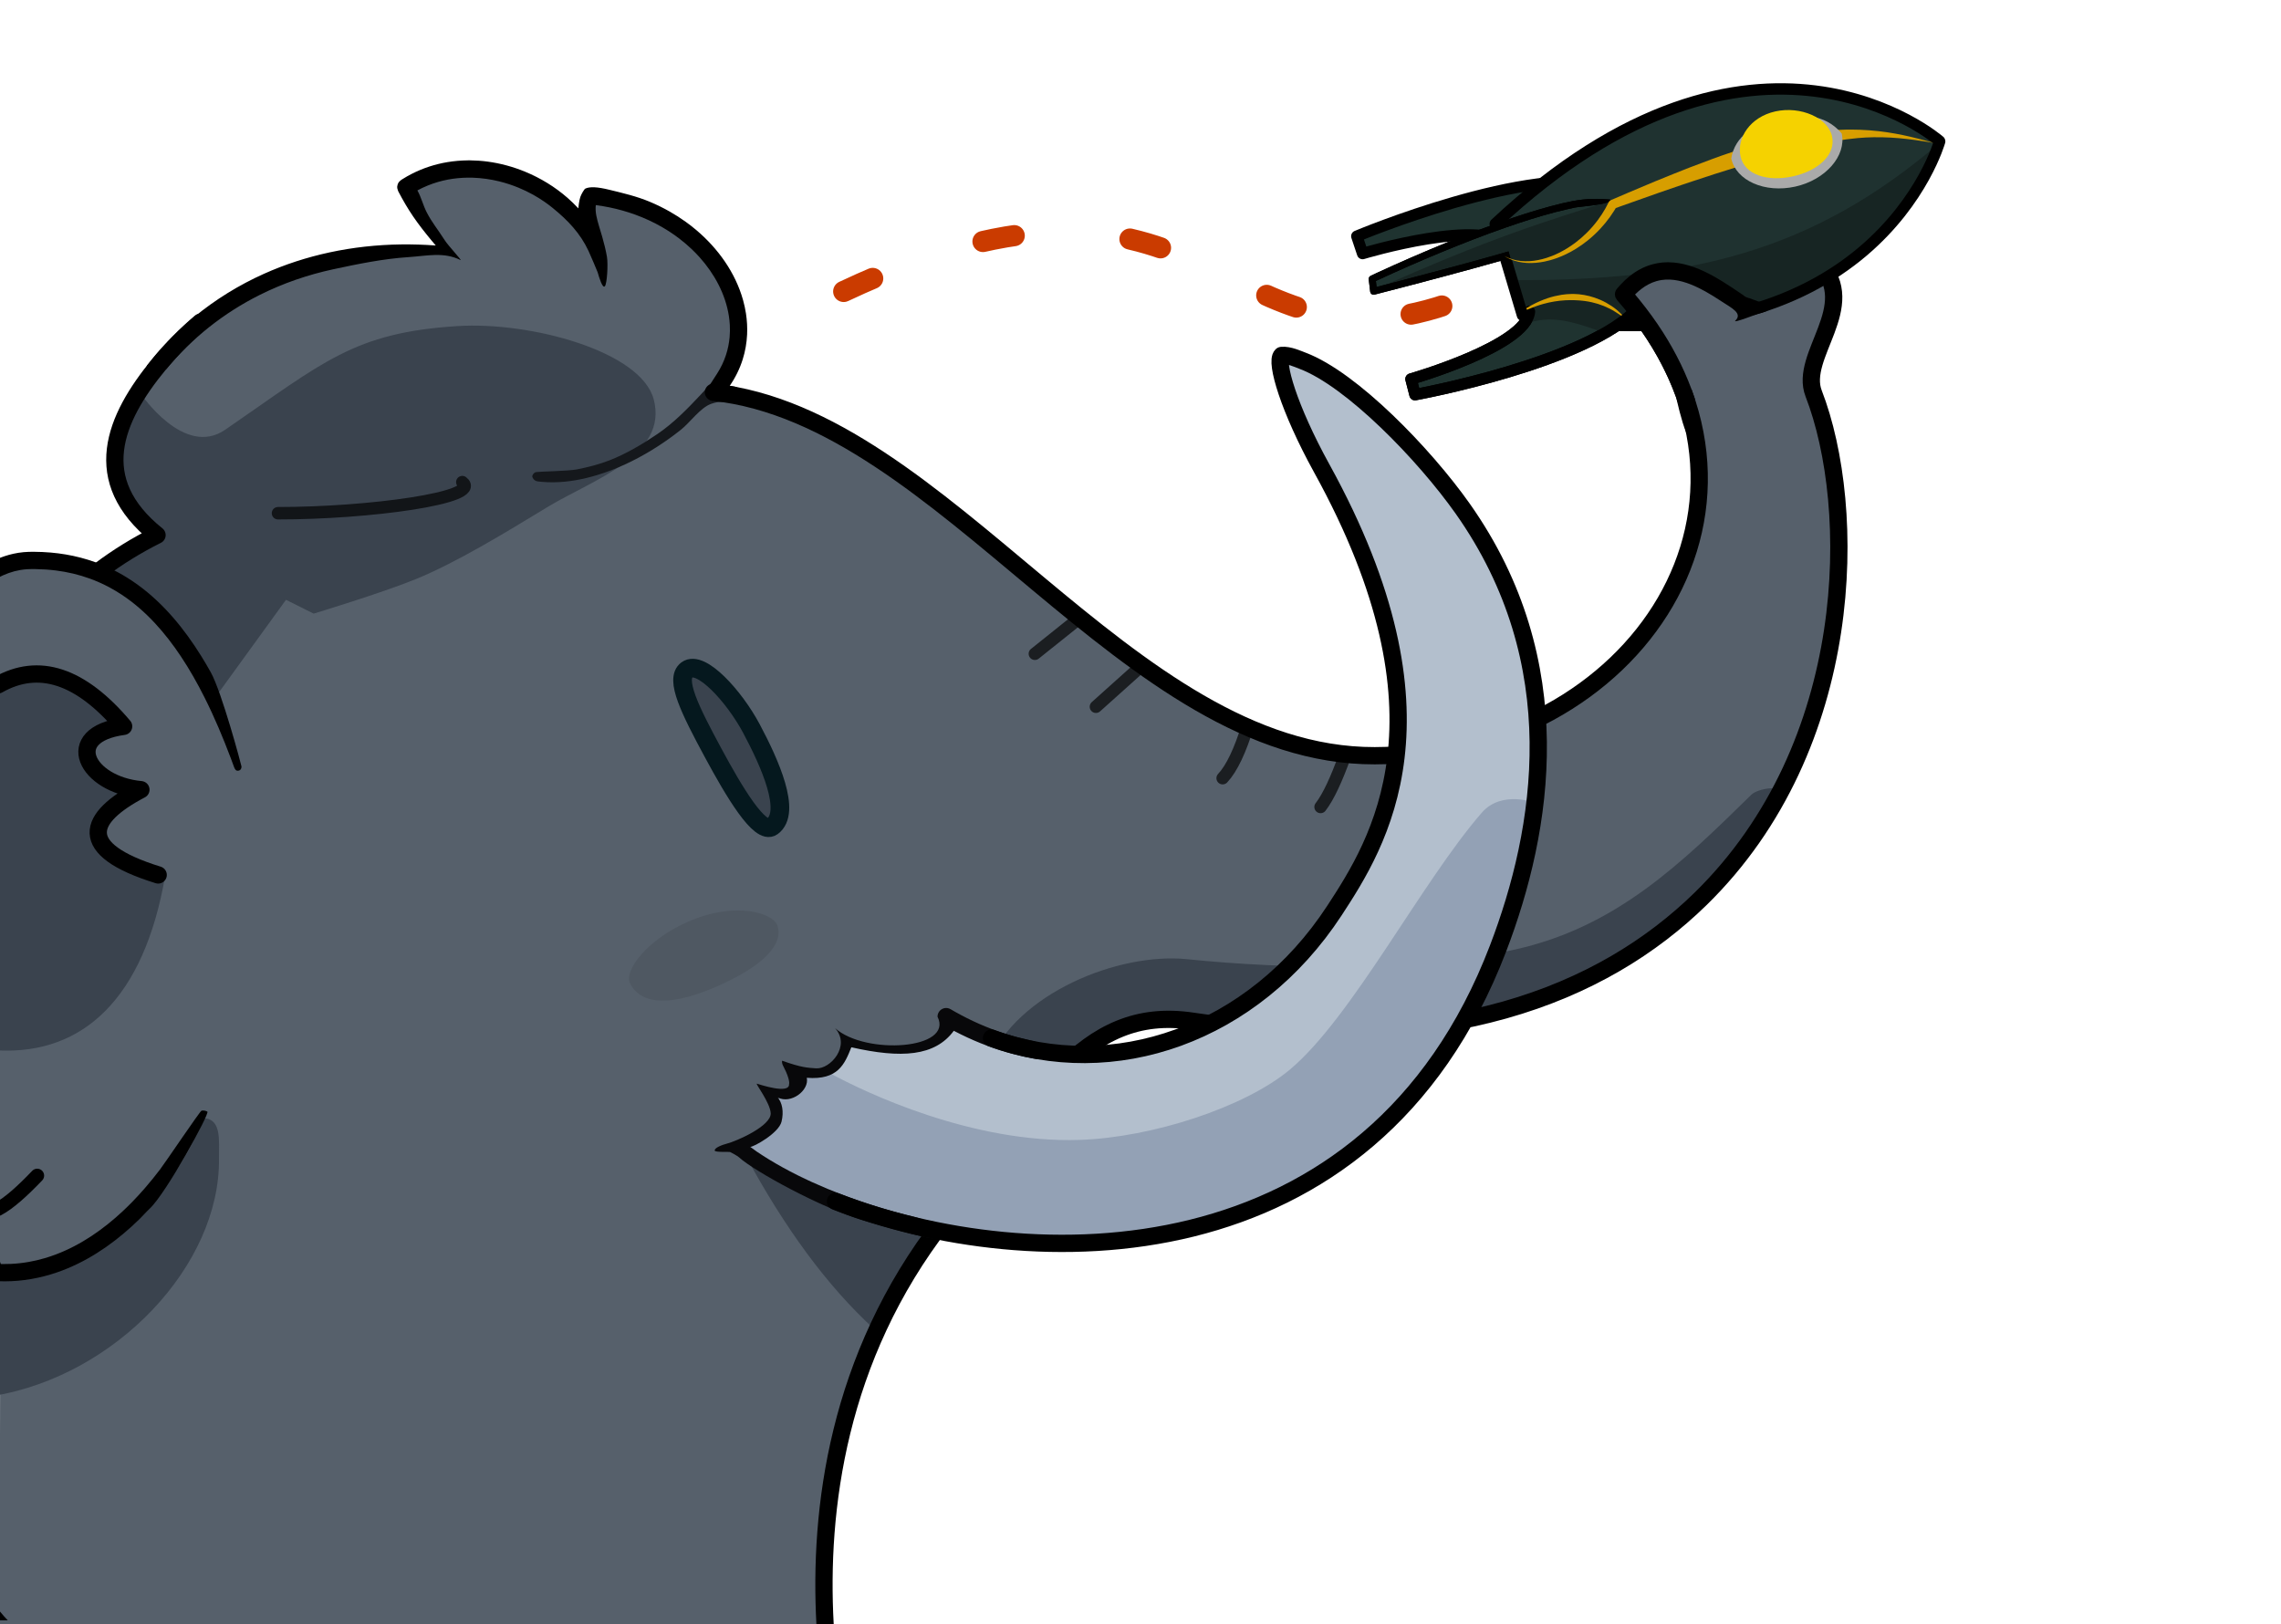 <?xml version="1.0" encoding="UTF-8" standalone="no"?><!DOCTYPE svg PUBLIC "-//W3C//DTD SVG 1.1//EN" "http://www.w3.org/Graphics/SVG/1.1/DTD/svg11.dtd"><svg width="100%" height="100%" viewBox="0 0 330 235" version="1.1" xmlns="http://www.w3.org/2000/svg" xmlns:xlink="http://www.w3.org/1999/xlink" xml:space="preserve" style="fill-rule:evenodd;clip-rule:evenodd;stroke-linecap:round;stroke-linejoin:round;stroke-miterlimit:1.5;"><g id="mastodon"><path d="M-0.05,235.109l0.25,-136.97c3.662,-5.584 10.315,-14.64 22.517,-20.72c-9.914,-7.959 -6.221,-16.817 0.296,-24.716c10.462,-12.679 25.467,-18.328 41.972,-16.182c-3.719,-4.252 -4.345,-5.729 -6.268,-9.435c11.337,-7.311 27.917,1.7 28.167,13.5c-0.136,-6.404 -2.855,-8.783 -1.667,-12.167c0.289,-0.011 0.577,-0.052 0.858,-0.018c17.264,2.078 26.303,18.554 17.142,28.351c33.605,3.604 59.756,52.679 95.675,52.586c37.871,-0.099 62.192,-36.921 35.992,-66.752c6.067,-7.321 13.278,-0.917 17.667,1.833c2.75,-2.482 4.25,-4.389 10.666,-6.333c5.917,6.222 -2.963,13.342 -0.833,18.833c6.393,16.481 6.361,50.928 -16.368,73.137c-14.105,13.782 -37.142,23.22 -73.465,17.696c-16.123,-2.452 -22.891,11.917 -36.192,29.058c-15.251,19.656 -17.901,41.707 -16.995,58.174l-119.414,0.125Z" style="fill:#56606b;"/><path d="M257.375,114.778c0.592,-1.223 -3.029,-0.751 -4,0.2c-10.167,9.967 -19.536,19.144 -34.2,22.4c-14.335,3.184 -33.1,2.867 -47.4,1.4c-9.93,-1.018 -24.681,4.919 -28.8,15l6.8,5.8c2.533,-4.849 8.314,-11.459 14.4,-11.8c11.933,-0.666 39.167,3.667 54.8,-1.8c15.568,-5.443 31.267,-16.466 38.4,-31.2Z" style="fill:#3a434e;"/><path d="M107.975,167.386c5.488,10.128 11.618,18.64 18.6,25l9.6,-16.8l-28.2,-8.2Z" style="fill:#3a434e;"/><path d="M22.975,76.978c-5.43,-4.965 -11.864,-9.557 -2.6,-20c0,0 6.25,9.293 12.2,5.2c14.257,-9.806 18.61,-14.051 33.6,-15c10.62,-0.672 26.565,3.652 28.4,10.6c2.149,8.138 -8.933,11.667 -15.4,15.6c-6.131,3.73 -13.2,8.034 -19,10.4c-4.952,2.021 -14.8,5 -14.8,5l-4,-2l-10,13.8l-17.8,-7.2l-5.4,-5.2l14.8,-11.2Z" style="fill:#3a434e;"/><path d="M103.384,55.375c0.031,0.004 0.063,0.006 0.093,0.012c0.093,0.016 0.183,0.048 0.266,0.093c0.34,0.182 0.528,0.573 0.46,0.953c-0.023,0.123 -0.071,0.242 -0.142,0.346c-0.018,0.026 -0.038,0.05 -0.057,0.075c-0.155,0.183 1.259,1.058 1.102,1.239c-0.67,0.194 -0.923,-0.127 -2.229,0.338c-1.556,0.554 -3.048,2.689 -4.338,3.72c-1.363,1.088 -2.794,2.091 -4.283,2.997c-2.466,1.499 -5.101,2.746 -7.865,3.586c-2.049,0.622 -4.181,1.021 -6.326,1.043c-0.561,0.006 -1.121,-0.015 -1.679,-0.065c-0.138,-0.012 -0.275,-0.026 -0.413,-0.042c-0.128,-0.015 -0.26,-0.025 -0.383,-0.067c-0.301,-0.104 -0.529,-0.367 -0.59,-0.679c-0.018,-0.093 0.182,-0.559 0.572,-0.626c0.448,-0.078 4.628,-0.144 5.858,-0.381c1.554,-0.298 3.26,-0.735 4.733,-1.31c2.455,-0.958 4.761,-2.334 6.942,-3.811c2.353,-1.594 4.356,-3.653 6.3,-5.727c0.421,-0.449 0.828,-0.909 1.225,-1.378l0.065,-0.069c0.024,-0.02 0.046,-0.042 0.071,-0.061c0.1,-0.077 0.215,-0.133 0.337,-0.163c0.082,-0.02 0.104,-0.018 0.187,-0.025c0.031,0 0.063,0.001 0.094,0.002Z" style="fill:#15181c;fill-rule:nonzero;"/><path d="M66.884,69.752c2.98,2.263 -13.562,4.511 -26.667,4.5" style="fill:none;stroke:#000;stroke-opacity:0.69;stroke-width:1.8px;"/><path d="M149.717,94.586l5.834,-4.667" style="fill:none;stroke:#000;stroke-opacity:0.69;stroke-width:1.8px;"/><path d="M158.551,102.252l6.5,-5.833" style="fill:none;stroke:#000;stroke-opacity:0.69;stroke-width:1.8px;"/><path d="M176.884,112.586c1.34,-1.428 2.555,-4.052 3.667,-7.667" style="fill:none;stroke:#000;stroke-opacity:0.69;stroke-width:1.8px;"/><path d="M191.051,116.752c1.163,-1.499 2.33,-4.107 3.5,-7.333" style="fill:none;stroke:#000;stroke-opacity:0.69;stroke-width:1.8px;"/><path d="M99.384,96.919c-1.799,1.324 0.46,5.835 3.756,11.95c3.064,5.687 6.811,12.002 8.577,10.717c2.85,-2.075 -0.356,-9.201 -3,-14.167c-2.482,-4.663 -7.318,-9.984 -9.333,-8.5Z" style="fill:#3a434e;stroke:#05181e;stroke-width:2.7px;"/><path d="M99.568,133.34c7.003,-3.042 12.226,-1.139 12.855,0.449c1.041,2.632 -1.712,5.944 -9.068,9.081c-7.533,3.213 -11.034,1.908 -12.229,-0.658c-0.837,-1.796 2.482,-6.282 8.442,-8.872Z" style="fill:#4f5862;"/><path d="M-0.2,234.433l0,-1.527c0.1,0.126 0.201,0.252 0.303,0.376c0.326,0.395 0.666,0.779 1.019,1.151l-1.322,0Zm106.581,-178.478c1.339,0.253 -3.3,2.04 -3.3,2.04c-0.92,-0.093 -0.709,-1.267 -0.305,-2.441c0,0 0.705,-1.088 0.976,-1.51c0.536,-0.836 0.968,-1.738 1.276,-2.681c0.274,-0.836 0.449,-1.702 0.528,-2.578c0.052,-0.587 0.061,-1.177 0.029,-1.765c-0.023,-0.427 -0.068,-0.852 -0.132,-1.274c-0.488,-3.184 -2.092,-6.121 -4.222,-8.504c-0.374,-0.418 -0.766,-0.821 -1.173,-1.208c-0.572,-0.543 -1.174,-1.054 -1.801,-1.533c-0.782,-0.596 -1.604,-1.141 -2.456,-1.633c-1.245,-0.719 -2.556,-1.325 -3.908,-1.816c-1.205,-0.437 -2.442,-0.784 -3.697,-1.042c-0.625,-0.128 -1.253,-0.232 -1.885,-0.319l-0.114,-0.015c-0.122,1.02 0.171,2.034 0.455,3.003c0.159,0.533 0.323,1.064 0.478,1.598c0.272,0.951 0.511,1.91 0.68,2.885c0.185,1.072 0.006,3.929 -0.303,4.254c-0.345,0.363 -0.824,-1.27 -1.04,-2.014c-0.046,-0.156 -1.063,-2.533 -1.312,-3.07c-1.201,-2.584 -3.006,-4.466 -5.204,-6.252c-0.385,-0.313 -0.784,-0.612 -1.193,-0.895c-0.527,-0.363 -1.071,-0.701 -1.63,-1.012c-0.685,-0.38 -1.392,-0.721 -2.116,-1.019c-0.899,-0.369 -1.824,-0.674 -2.767,-0.907c-1.254,-0.311 -2.537,-0.49 -3.828,-0.536c-0.23,-0.007 -0.46,-0.01 -0.689,-0.009c-0.505,0.006 -1.009,0.03 -1.512,0.08c-0.96,0.094 -1.913,0.274 -2.841,0.543c-1.036,0.3 -2.034,0.713 -2.985,1.222l-0.005,0.003c0.584,1.048 0.809,2.129 1.363,3.195c0.771,1.486 1.45,2.23 2.617,4.045c0.506,0.789 2.57,2.986 2.256,2.831c-2.438,-1.204 -4.796,-0.6 -7.533,-0.419c-3.657,0.241 -7.303,0.989 -10.886,1.76c-3.669,0.791 -7.245,2.021 -10.604,3.698c-2.608,1.303 -5.082,2.874 -7.365,4.688c-2.244,1.785 -4.301,3.803 -6.136,6.007c-0.583,0.7 -3.315,0.138 -2.816,-0.495c0.78,-0.991 1.595,-1.953 2.451,-2.878c1.356,-1.466 2.811,-2.841 4.352,-4.11c3.066,-2.526 6.474,-4.628 10.097,-6.254c3.043,-1.366 6.234,-2.397 9.494,-3.099c3.381,-0.729 6.835,-1.104 10.292,-1.154c1.694,-0.025 3.386,0.034 5.076,0.155c-0.222,-0.26 -0.441,-0.522 -0.661,-0.785c-0.914,-1.105 -1.803,-2.23 -2.61,-3.416c-0.761,-1.118 -1.442,-2.285 -2.072,-3.481l-0.091,-0.174c-0.117,-0.383 -0.208,-0.494 -0.099,-0.901c0.1,-0.375 0.252,-0.491 0.535,-0.731c0.041,-0.036 0.092,-0.059 0.138,-0.088c0.473,-0.299 0.96,-0.575 1.459,-0.827c1.594,-0.805 3.309,-1.36 5.069,-1.656c0.991,-0.166 1.993,-0.247 2.998,-0.259c0.157,0 0.157,0 0.315,0c0.84,0.011 1.678,0.068 2.511,0.179c1.862,0.248 3.69,0.746 5.428,1.461c2.235,0.92 4.328,2.198 6.149,3.79c0.533,0.466 1.039,0.96 1.522,1.478l0.034,0.036c0,-0.112 0.121,-1.168 0.289,-1.644c0.157,-0.443 0.573,-1.14 0.721,-1.211c0.667,-0.318 1.785,-0.243 3.413,0.152c2.003,0.486 4.018,0.956 5.919,1.753c0.987,0.415 1.95,0.886 2.881,1.415c0.794,0.451 1.564,0.943 2.306,1.476c0.53,0.38 1.045,0.782 1.543,1.203c3.133,2.648 5.645,6.142 6.76,10.12c0.18,0.643 0.323,1.297 0.424,1.957c0.153,1.003 0.211,2.021 0.163,3.035c-0.058,1.218 -0.269,2.428 -0.635,3.591c-0.427,1.357 -1.062,2.653 -1.875,3.82c0.269,0.044 0.536,0.093 0.804,0.142Z"/><path d="M0.2,98.139c3.662,-5.584 10.315,-14.64 22.517,-20.72c-9.914,-7.959 -6.221,-16.817 0.296,-24.716c1.86,-2.254 3.864,-4.286 5.993,-6.091" style="fill:none;stroke:#000;stroke-width:2.5px;stroke-linecap:butt;stroke-miterlimit:1.414;"/><path d="M103.217,56.752c33.605,3.604 59.756,52.679 95.675,52.586c37.871,-0.099 62.192,-36.921 35.992,-66.752c6.067,-7.321 13.278,-0.917 17.667,1.833c2.75,-2.482 4.25,-4.389 10.666,-6.333c5.917,6.222 -2.963,13.342 -0.833,18.833c6.393,16.481 6.361,50.928 -16.368,73.137c-14.105,13.782 -37.142,23.22 -73.465,17.696c-16.123,-2.452 -22.891,11.917 -36.192,29.058c-15.251,19.656 -17.901,41.707 -16.995,58.174" style="fill:none;stroke:#000;stroke-width:2.5px;stroke-linecap:butt;stroke-miterlimit:1.414;"/></g><g id="ear"><path d="M-0.2,82.153c1.465,-0.675 2.995,-1.047 4.584,-1.067c14.728,-0.191 23.716,10.351 30.667,29.5l-5.667,51.333c-8.83,15.645 -19.32,22.601 -29.584,22.197l0,-101.963Z" style="fill:#56606b;"/><path d="M29.575,161.778c-6.286,14.409 -16.353,21.623 -29.8,22.4l-0.8,17.8c17.772,-2.913 32.907,-18.909 32.708,-34.4c-0.031,-2.45 0.409,-5.588 -2.108,-5.8Z" style="fill:#3a434e;"/><path d="M-0.322,181.638l0.437,1.238c0.17,0.004 0.17,0.004 0.339,0.006c0.386,0.001 0.771,-0.004 1.156,-0.022c0.854,-0.041 1.705,-0.137 2.547,-0.285c0.782,-0.137 1.557,-0.32 2.319,-0.544c0.548,-0.161 1.09,-0.344 1.624,-0.546c3.629,-1.374 6.866,-3.636 9.686,-6.276c0.463,-0.435 0.916,-0.88 1.36,-1.335c0.618,-0.634 1.216,-1.287 1.797,-1.955c0.769,-0.885 1.507,-1.798 2.216,-2.731c0.834,-1.099 5.784,-8.459 5.999,-8.498c0.143,-0.027 0.29,-0.028 0.434,-0.004c0.144,0.025 0.282,0.074 0.409,0.146c0.385,0.218 -5.943,11.794 -8.351,14.038c-0.5,0.467 -0.944,0.991 -1.433,1.47c-3.031,2.974 -6.524,5.542 -10.462,7.177c-0.507,0.211 -1.022,0.406 -1.542,0.584c-2.419,0.828 -4.964,1.277 -7.522,1.282c-0.338,0.001 -0.676,-0.006 -1.013,-0.021l0,-3.724Zm0,-100.798c0.326,-0.138 0.658,-0.263 0.995,-0.375c0.415,-0.138 0.838,-0.255 1.265,-0.349c0.489,-0.107 0.985,-0.185 1.484,-0.231c0.252,-0.023 0.503,-0.036 0.756,-0.045c0.242,-0.005 0.484,-0.007 0.726,-0.007c0.818,0.006 1.634,0.039 2.448,0.111c1.45,0.127 2.891,0.368 4.3,0.734c1.417,0.369 2.801,0.864 4.129,1.482c0.881,0.41 1.738,0.873 2.564,1.384c0.556,0.344 1.099,0.709 1.627,1.094c3.727,2.714 6.691,6.349 9.114,10.241c0.488,0.783 0.955,1.578 1.404,2.384c1.606,2.881 4.443,13.486 4.447,13.632c0.02,0.667 -0.655,0.719 -0.843,0.495c-0.126,-0.149 -0.136,-0.201 -0.218,-0.376c-0.161,-0.441 -0.323,-0.881 -0.488,-1.321c-1.126,-2.978 -2.358,-5.918 -3.788,-8.765c-1.028,-2.047 -2.155,-4.046 -3.425,-5.953c-2.286,-3.435 -5.067,-6.614 -8.526,-8.908c-0.569,-0.378 -1.154,-0.73 -1.755,-1.054c-0.937,-0.506 -1.91,-0.944 -2.911,-1.307c-1.589,-0.577 -3.244,-0.963 -4.921,-1.173c-0.943,-0.118 -1.892,-0.182 -2.841,-0.196c-0.423,-0.007 -0.848,-0.011 -1.271,0.015c-0.347,0.021 -0.693,0.061 -1.036,0.12c-1.134,0.195 -2.224,0.596 -3.236,1.137l0,-2.769Z"/><path d="M-0.283,99.086c5.874,-3.336 11.929,-1.378 18.167,6c-9.031,1.219 -5.404,8.43 2.5,9.166c-7.718,4.048 -8.567,8.798 3.5,12.534c-3.064,17.657 -11.848,25.767 -24.109,25.192" style="fill:#3a434e;"/><path d="M22.884,126.586c-12.067,-3.736 -10.218,-8.286 -2.5,-12.334c-7.904,-0.736 -11.531,-7.947 -2.5,-9.166c-6.238,-7.378 -12.293,-9.336 -18.167,-6" style="fill:none;stroke:#000;stroke-width:2.5px;"/><path d="M5.384,170.086c-2.131,2.23 -4.079,3.994 -5.667,4.833" style="fill:none;stroke:#000;stroke-width:2px;"/></g><g id="tooth"><path d="M185.425,51.423c1.041,-0.089 2.306,0.5 3.031,0.773c7.107,2.685 17.611,13.538 23.16,21.398c15.745,22.304 11.694,46.438 5.101,63.658c-22.38,58.462 -90.231,44.968 -110.5,28.5c8.201,-2.251 12.497,-7.919 16.625,-14.912c8.739,2.011 13.697,1.952 14.042,-3.754c18.919,11.165 42.946,4.876 56.167,-15.334c6.391,-9.77 17.973,-28.086 -1.834,-64c-4.763,-8.636 -6.735,-15.404 -5.792,-16.329Z" style="fill:#b3bfcd;"/><path d="M120.019,155.243l-3.044,0.335l-4.4,3.4c0.926,3.558 -1.372,5.643 -4.653,7.046c27.684,17.335 60.967,17.571 83.211,3.419c16.456,-10.469 25.688,-28.819 31.042,-53.265c0,0 -4.899,-1.934 -7.8,1.4c-8.7,10 -18.813,29.711 -27.8,37.2c-6.466,5.389 -19.817,9.793 -30.388,10.144c-15.512,0.515 -31,-6.847 -36.168,-9.679Z" style="fill:#93a1b5;"/><path d="M132.369,176.081c2.968,0.715 5.221,3.704 1.785,2.969c-3.093,-0.662 -6.128,-1.563 -9.164,-2.451c-6.083,-1.779 -15.916,-7.174 -18.053,-9.141c-0.255,-0.234 -1.133,-0.712 -1.305,-0.78c-0.157,-0.062 -2.171,0.065 -2.231,-0.204c-0.091,-0.411 1.157,-0.859 1.722,-1.002c1.442,-0.366 6.464,-2.566 6.378,-4.411c-0.071,-1.527 -2.286,-4.351 -1.997,-4.273c0.343,0.093 4.752,1.594 4.652,0.058l0.011,-0.005c0.021,-0.103 0.014,-0.212 0.003,-0.316c-0.021,-0.184 -0.064,-0.365 -0.115,-0.543c-0.172,-0.595 -0.44,-1.16 -0.722,-1.709l-0.057,-0.109c-0.03,-0.074 -0.068,-0.146 -0.091,-0.223c-0.046,-0.155 -0.061,-0.317 -0.045,-0.478c2.882,1.016 3.671,1.014 4.918,1.103c2.078,0.148 5.061,-3.258 2.755,-5.813c4.448,3.951 17.188,3.059 14.821,-1.653l0.02,-0.239c0.058,-0.203 0.059,-0.263 0.174,-0.444c0.261,-0.413 0.754,-0.639 1.238,-0.568c0.212,0.031 0.258,0.069 0.45,0.158c0.216,0.127 0.432,0.252 0.65,0.376c1.142,0.64 2.311,1.231 3.51,1.757c2.333,1.023 4.768,1.813 7.259,2.346c3.736,0.8 4.381,3.379 0.462,2.643c-2.577,-0.484 -5.104,-1.224 -7.536,-2.2c-1.286,-0.516 -2.541,-1.101 -3.769,-1.741l-0.102,-0.053c-2.731,3.7 -7.577,4.022 -14.814,2.388l-0.008,-0.004c-0.971,2.432 -1.92,4.774 -6.447,4.417c0.391,1.834 -2.308,3.855 -4.2,2.849c0.639,0.769 0.902,2.042 0.545,3.501c-0.41,1.675 -4.052,3.667 -4.522,3.645c0.197,0.139 0.762,0.562 0.961,0.698c0.56,0.375 1.125,0.741 1.7,1.093c2.71,1.659 5.576,3.059 8.509,4.276c4.098,1.7 8.343,3.045 12.655,4.083Z" style="fill:#08080a;"/><path d="M143.441,150.197c17.632,6.463 37.877,-0.509 49.61,-18.445c6.391,-9.77 17.973,-28.086 -1.834,-64c-4.763,-8.636 -6.735,-15.404 -5.792,-16.329c1.041,-0.089 2.306,0.5 3.031,0.773c7.107,2.685 17.611,13.538 23.16,21.398c15.745,22.304 11.694,46.438 5.101,63.658c-18.433,48.151 -67.71,47.49 -95.844,36.558" style="fill:none;stroke:#000;stroke-width:2.5px;stroke-linecap:butt;stroke-miterlimit:1.414;"/></g><g id="fairydust"><path d="M218.411,35.777c-3.4,-4.494 -21.276,0.906 -21.276,0.906l-0.838,-2.508c0,0 25.291,-10.628 36.667,-7.244" style="fill:#1f3330;stroke:#000;stroke-width:1.65px;"/><path d="M218.286,38.978c0,0 -0.889,-2.985 -1.962,-6.586c37.655,-35.279 64.279,-11.974 64.279,-11.974l0.012,0.041c0,0 -9.535,34.074 -60.356,25.145c-1.072,-3.602 -1.961,-6.586 -1.961,-6.586" style="fill:#1f3230;"/><path d="M218.836,40.526c25.477,0.134 43.331,-4.052 61.69,-19.785c0.293,-0.149 -6.478,25.922 -48.844,27.274c-5.939,-2.212 -8.261,-2.262 -12.156,-0.774c2.291,-0.796 0.053,-6.347 -0.69,-6.715Z" style="fill:#172523;"/><path d="M218.286,38.978c0,0 -0.889,-2.985 -1.962,-6.586c37.655,-35.279 64.279,-11.974 64.279,-11.974l0.012,0.041c0,0 -9.535,34.074 -60.356,25.145c-1.072,-3.602 -1.961,-6.586 -1.961,-6.586" style="fill:none;stroke:#000;stroke-width:1.65px;"/><path d="M221.273,45.077c-0.449,4.982 -17.14,9.762 -17.14,9.762l0.581,2.261c0,0 25.088,-4.559 32.343,-12.632" style="fill:#1f3330;stroke:#000;stroke-width:1.65px;"/><path d="M221.14,42.984c8.607,-1.337 23.666,1.3 10.542,5.031c-5.939,-2.212 -8.261,-2.262 -12.156,-0.774c2.291,-0.796 2.357,-3.889 1.614,-4.257Z" style="fill:#172523;"/><path d="M221.273,45.077c-0.449,4.982 -17.14,9.762 -17.14,9.762l0.581,2.261c0,0 25.088,-4.559 32.343,-12.632" style="fill:none;stroke:#000;stroke-width:1.65px;"/><path d="M218.381,36.857c-7.915,2.284 -19.654,5.284 -19.654,5.284l-0.214,-1.787c0,0 23.303,-11.103 33.67,-11.388" style="fill:#1f3330;"/><path d="M198.526,42.074c17.474,-7.854 25.141,-10.036 34.653,-13.09c-0.166,0.044 -0.864,3.962 -5.779,6.858c-1.989,1.172 -4.624,2.65 -8.718,1.673c-1.533,-1.143 -14.094,3.738 -20.156,4.559Z" style="fill:#172523;"/><path d="M218.381,36.857c-7.915,2.284 -19.654,5.284 -19.654,5.284l-0.214,-1.787c0,0 23.303,-11.103 33.67,-11.388" style="fill:none;"/><path d="M232.936,28.876c0.392,0.696 -4.254,0.989 -5.076,1.151c-0.454,0.09 -1.896,0.419 -2.835,0.664c-2.426,0.635 -4.817,1.402 -7.184,2.228c-3.175,1.108 -6.309,2.329 -9.415,3.614c-3.067,1.269 -6.107,2.601 -9.117,3.999l-0.257,0.12l0.103,0.863c1.193,-0.307 2.385,-0.617 3.577,-0.927c5.183,-1.357 10.362,-2.733 15.511,-4.212l0.276,0.961c-3.226,0.927 -6.463,1.812 -9.706,2.679c-3.143,0.841 -6.291,1.665 -9.442,2.476l-0.52,0.134c-0.068,0.011 -0.085,0.019 -0.154,0.014c-0.183,-0.01 -0.349,-0.124 -0.425,-0.291c-0.029,-0.063 -0.029,-0.081 -0.042,-0.148l-0.214,-1.788c-0.002,-0.069 -0.007,-0.087 0.006,-0.155c0.02,-0.103 0.073,-0.197 0.149,-0.269c0.051,-0.047 0.069,-0.053 0.128,-0.087c0.342,-0.161 0.683,-0.321 1.026,-0.48c3.294,-1.517 6.622,-2.965 9.982,-4.331c3.17,-1.289 6.37,-2.509 9.614,-3.599c2.357,-0.792 4.74,-1.52 7.16,-2.095c0.924,-0.22 1.95,-0.415 2.894,-0.525c1.971,-0.23 3.961,0.004 3.961,0.004Z" style="fill-rule:nonzero;"/><path d="M232.936,28.876c0.392,0.696 -4.254,0.989 -5.076,1.151c-0.454,0.09 -1.896,0.419 -2.835,0.664c-2.426,0.635 -4.817,1.402 -7.184,2.228c-3.175,1.108 -6.309,2.329 -9.415,3.614c-3.067,1.269 -6.107,2.601 -9.117,3.999l-0.257,0.12l0.103,0.863c1.193,-0.307 2.385,-0.617 3.577,-0.927c5.183,-1.357 10.362,-2.733 15.511,-4.212l0.276,0.961c-3.226,0.927 -6.463,1.812 -9.706,2.679c-3.143,0.841 -6.291,1.665 -9.442,2.476l-0.52,0.134c-0.068,0.011 -0.085,0.019 -0.154,0.014c-0.183,-0.01 -0.349,-0.124 -0.425,-0.291c-0.029,-0.063 -0.029,-0.081 -0.042,-0.148l-0.214,-1.788c-0.002,-0.069 -0.007,-0.087 0.006,-0.155c0.02,-0.103 0.073,-0.197 0.149,-0.269c0.051,-0.047 0.069,-0.053 0.128,-0.087c0.342,-0.161 0.683,-0.321 1.026,-0.48c3.294,-1.517 6.622,-2.965 9.982,-4.331c3.17,-1.289 6.37,-2.509 9.614,-3.599c2.357,-0.792 4.74,-1.52 7.16,-2.095c0.924,-0.22 1.95,-0.415 2.894,-0.525c1.971,-0.23 3.961,0.004 3.961,0.004Z" style="fill-rule:nonzero;"/><path d="M227.651,42.528c1.034,0.018 2.059,0.203 3.039,0.533c0.573,0.193 1.133,0.435 1.663,0.728c0.538,0.298 1.053,0.64 1.533,1.026c0.24,0.193 0.586,0.539 0.811,0.749l-0.165,0.103c-0.12,-0.085 -0.347,-0.224 -0.469,-0.307c-0.127,-0.086 -0.256,-0.17 -0.387,-0.251c-1.039,-0.649 -2.195,-1.114 -3.391,-1.381c-0.363,-0.081 -0.731,-0.146 -1.1,-0.192c-0.449,-0.057 -0.9,-0.088 -1.352,-0.104c-0.458,-0.016 -0.917,-0.014 -1.374,0.012c-1.067,0.059 -2.129,0.237 -3.159,0.52c-0.774,0.212 -1.528,0.488 -2.264,0.805l-0.121,0.052l-0.111,-0.228c0.458,-0.275 0.922,-0.531 1.404,-0.761c0.375,-0.179 0.757,-0.345 1.145,-0.493c0.193,-0.074 0.387,-0.147 0.584,-0.21c0.319,-0.102 0.64,-0.199 0.966,-0.276c0.332,-0.079 0.666,-0.146 1.002,-0.2c0.492,-0.078 0.991,-0.115 1.488,-0.125c0.086,-0.001 0.172,0 0.258,0Z" style="fill:#d79e00;fill-rule:nonzero;"/><path d="M267.781,18.748c1.78,0.003 3.559,0.137 5.319,0.402c1.477,0.222 2.939,0.536 4.386,0.905c0.412,0.105 0.822,0.214 1.232,0.327c0.335,0.092 0.67,0.185 1.002,0.286c-0.512,-0.077 -1.022,-0.168 -1.534,-0.248c-1.548,-0.237 -3.104,-0.428 -4.669,-0.514c-0.818,-0.045 -1.637,-0.06 -2.457,-0.05c-0.763,0.009 -1.526,0.054 -2.286,0.12c-1.09,0.094 -2.175,0.243 -3.252,0.434c-0.586,0.104 -13.341,3.485 -13.777,3.618c-0.682,0.207 -1.361,0.422 -2.041,0.635c-0.569,0.179 -1.139,0.356 -1.707,0.538c-0.972,0.311 -1.94,0.631 -2.908,0.953c-0.595,0.199 -1.192,0.396 -1.787,0.597c-1.101,0.371 -2.199,0.751 -3.297,1.133c-1.776,0.619 -3.551,1.244 -5.32,1.883l-0.462,0.165l-0.465,0.17c-0.079,0.134 -0.16,0.267 -0.242,0.399c-0.196,0.308 -0.398,0.611 -0.611,0.907c-0.418,0.58 -0.872,1.134 -1.359,1.658c-0.588,0.635 -1.224,1.226 -1.901,1.765c-0.522,0.417 -1.068,0.803 -1.636,1.154c-0.467,0.289 -0.949,0.557 -1.445,0.793c-0.41,0.196 -0.827,0.375 -1.253,0.532c-0.33,0.121 -0.664,0.23 -1.002,0.325c-0.282,0.079 -0.566,0.149 -0.852,0.207c-1.665,0.34 -3.467,0.324 -5.039,-0.381c-0.296,-0.132 -0.577,-0.29 -0.848,-0.467c0.071,0.039 0.141,0.077 0.212,0.115c0.324,0.162 0.658,0.299 1.005,0.403c1.622,0.487 3.379,0.304 4.972,-0.205c0.271,-0.086 0.54,-0.183 0.804,-0.288c0.317,-0.126 0.629,-0.266 0.936,-0.416c0.405,-0.199 0.801,-0.419 1.187,-0.655c0.441,-0.27 0.869,-0.563 1.281,-0.877c0.552,-0.42 1.076,-0.876 1.569,-1.363c0.586,-0.578 1.128,-1.201 1.62,-1.86c0.402,-0.539 0.771,-1.103 1.103,-1.688c0.168,-0.298 0.324,-0.602 0.477,-0.907l0.048,-0.079c0.052,-0.063 0.062,-0.082 0.127,-0.134c0.065,-0.051 0.086,-0.057 0.159,-0.093c0,0 0.435,-0.186 0.652,-0.279c0.636,-0.274 1.272,-0.549 1.909,-0.821c1.25,-0.532 2.501,-1.065 3.758,-1.582c0.9,-0.371 1.8,-0.737 2.703,-1.098c0.769,-0.309 1.539,-0.617 2.312,-0.916c1.122,-0.433 2.248,-0.856 3.377,-1.27c0.404,-0.149 0.808,-0.297 1.214,-0.44c0.828,-0.294 1.662,-0.575 2.496,-0.852c0.478,-0.158 13.231,-2.838 13.847,-2.873c0.581,-0.033 1.162,-0.053 1.744,-0.064c0.233,-0.002 0.466,-0.004 0.699,-0.004Z" style="fill:#d79e00;fill-rule:nonzero;"/><path d="M266.449,19.31c0.709,3.214 -2.34,6.722 -6.736,7.691c-4.395,0.969 -8.539,-0.854 -9.248,-4.069c0.496,-3.215 3.431,-5.125 6.847,-5.802c3.095,-0.614 6.621,-0.794 9.137,2.18Z" style="fill:#aaa;"/><path d="M265.046,19.718c0.589,2.67 -2.009,4.993 -5.661,5.798c-3.652,0.805 -6.984,-0.21 -7.573,-2.881c-0.588,-2.671 1.389,-5.714 5.042,-6.519c3.652,-0.805 7.604,0.931 8.192,3.602Z" style="fill:#f5d200;"/></g><g id="snout"><path d="M234.967,42.396c2.764,-4.253 8.761,-4.06 18.176,0.832c3.047,9.604 -4.024,9.242 -9.28,13.888l-8.896,-14.72Z" style="fill:#56606b;"/><path d="M242.496,57.519c-1.207,-3.352 -2.893,-6.521 -4.913,-9.453c-1.119,-1.624 -2.342,-3.173 -3.64,-4.658l-0.227,-0.376c-0.027,-0.144 -0.08,-0.286 -0.082,-0.432c-0.002,-0.147 0.023,-0.296 0.072,-0.434c0.079,-0.221 0.166,-0.321 0.293,-0.471c0.152,-0.181 0.309,-0.358 0.47,-0.531c0.816,-0.877 1.754,-1.65 2.814,-2.214c0.582,-0.31 1.197,-0.555 1.834,-0.723c0.433,-0.115 0.875,-0.195 1.32,-0.239c0.319,-0.032 0.639,-0.046 0.96,-0.042c2.04,0.019 4.007,0.721 5.805,1.642c0.293,0.15 0.583,0.307 0.871,0.469c0.376,0.212 0.747,0.432 1.114,0.659c0.442,0.273 0.879,0.556 1.313,0.842c0.631,0.418 1.257,0.845 1.887,1.265l0.032,0.021c0.951,0.603 6.117,1.629 1.849,2.576c0,0 -3.661,1.412 -3.216,0.98c1.101,-1.068 -0.522,-1.829 -1.931,-2.756c-0.413,-0.272 -0.827,-0.541 -1.248,-0.801c-0.381,-0.235 -0.766,-0.464 -1.158,-0.681c-0.301,-0.168 -0.606,-0.329 -0.916,-0.481c-0.217,-0.108 -0.437,-0.211 -0.659,-0.308c-1.485,-0.655 -3.134,-1.107 -4.765,-0.858c-0.251,0.038 -0.498,0.092 -0.741,0.162c-0.408,0.118 -0.802,0.28 -1.176,0.479c-0.68,0.362 -1.287,0.843 -1.837,1.379l-0.064,0.064l-0.006,0.007c0.215,0.255 0.427,0.512 0.638,0.771c1.227,1.516 2.378,3.093 3.426,4.739c1.874,2.945 3.424,6.102 4.531,9.414l0.026,0.079c0.479,2.186 0.175,12.285 -2.676,-0.09Z"/></g><g id="exaust"><path d="M122.061,42.168c53.834,-25.301 54.332,14.346 89,1.25" style="fill:none;stroke:#ca3b00;stroke-width:3.06px;stroke-dasharray:4.6,16.85,0,0;"/></g></svg>
